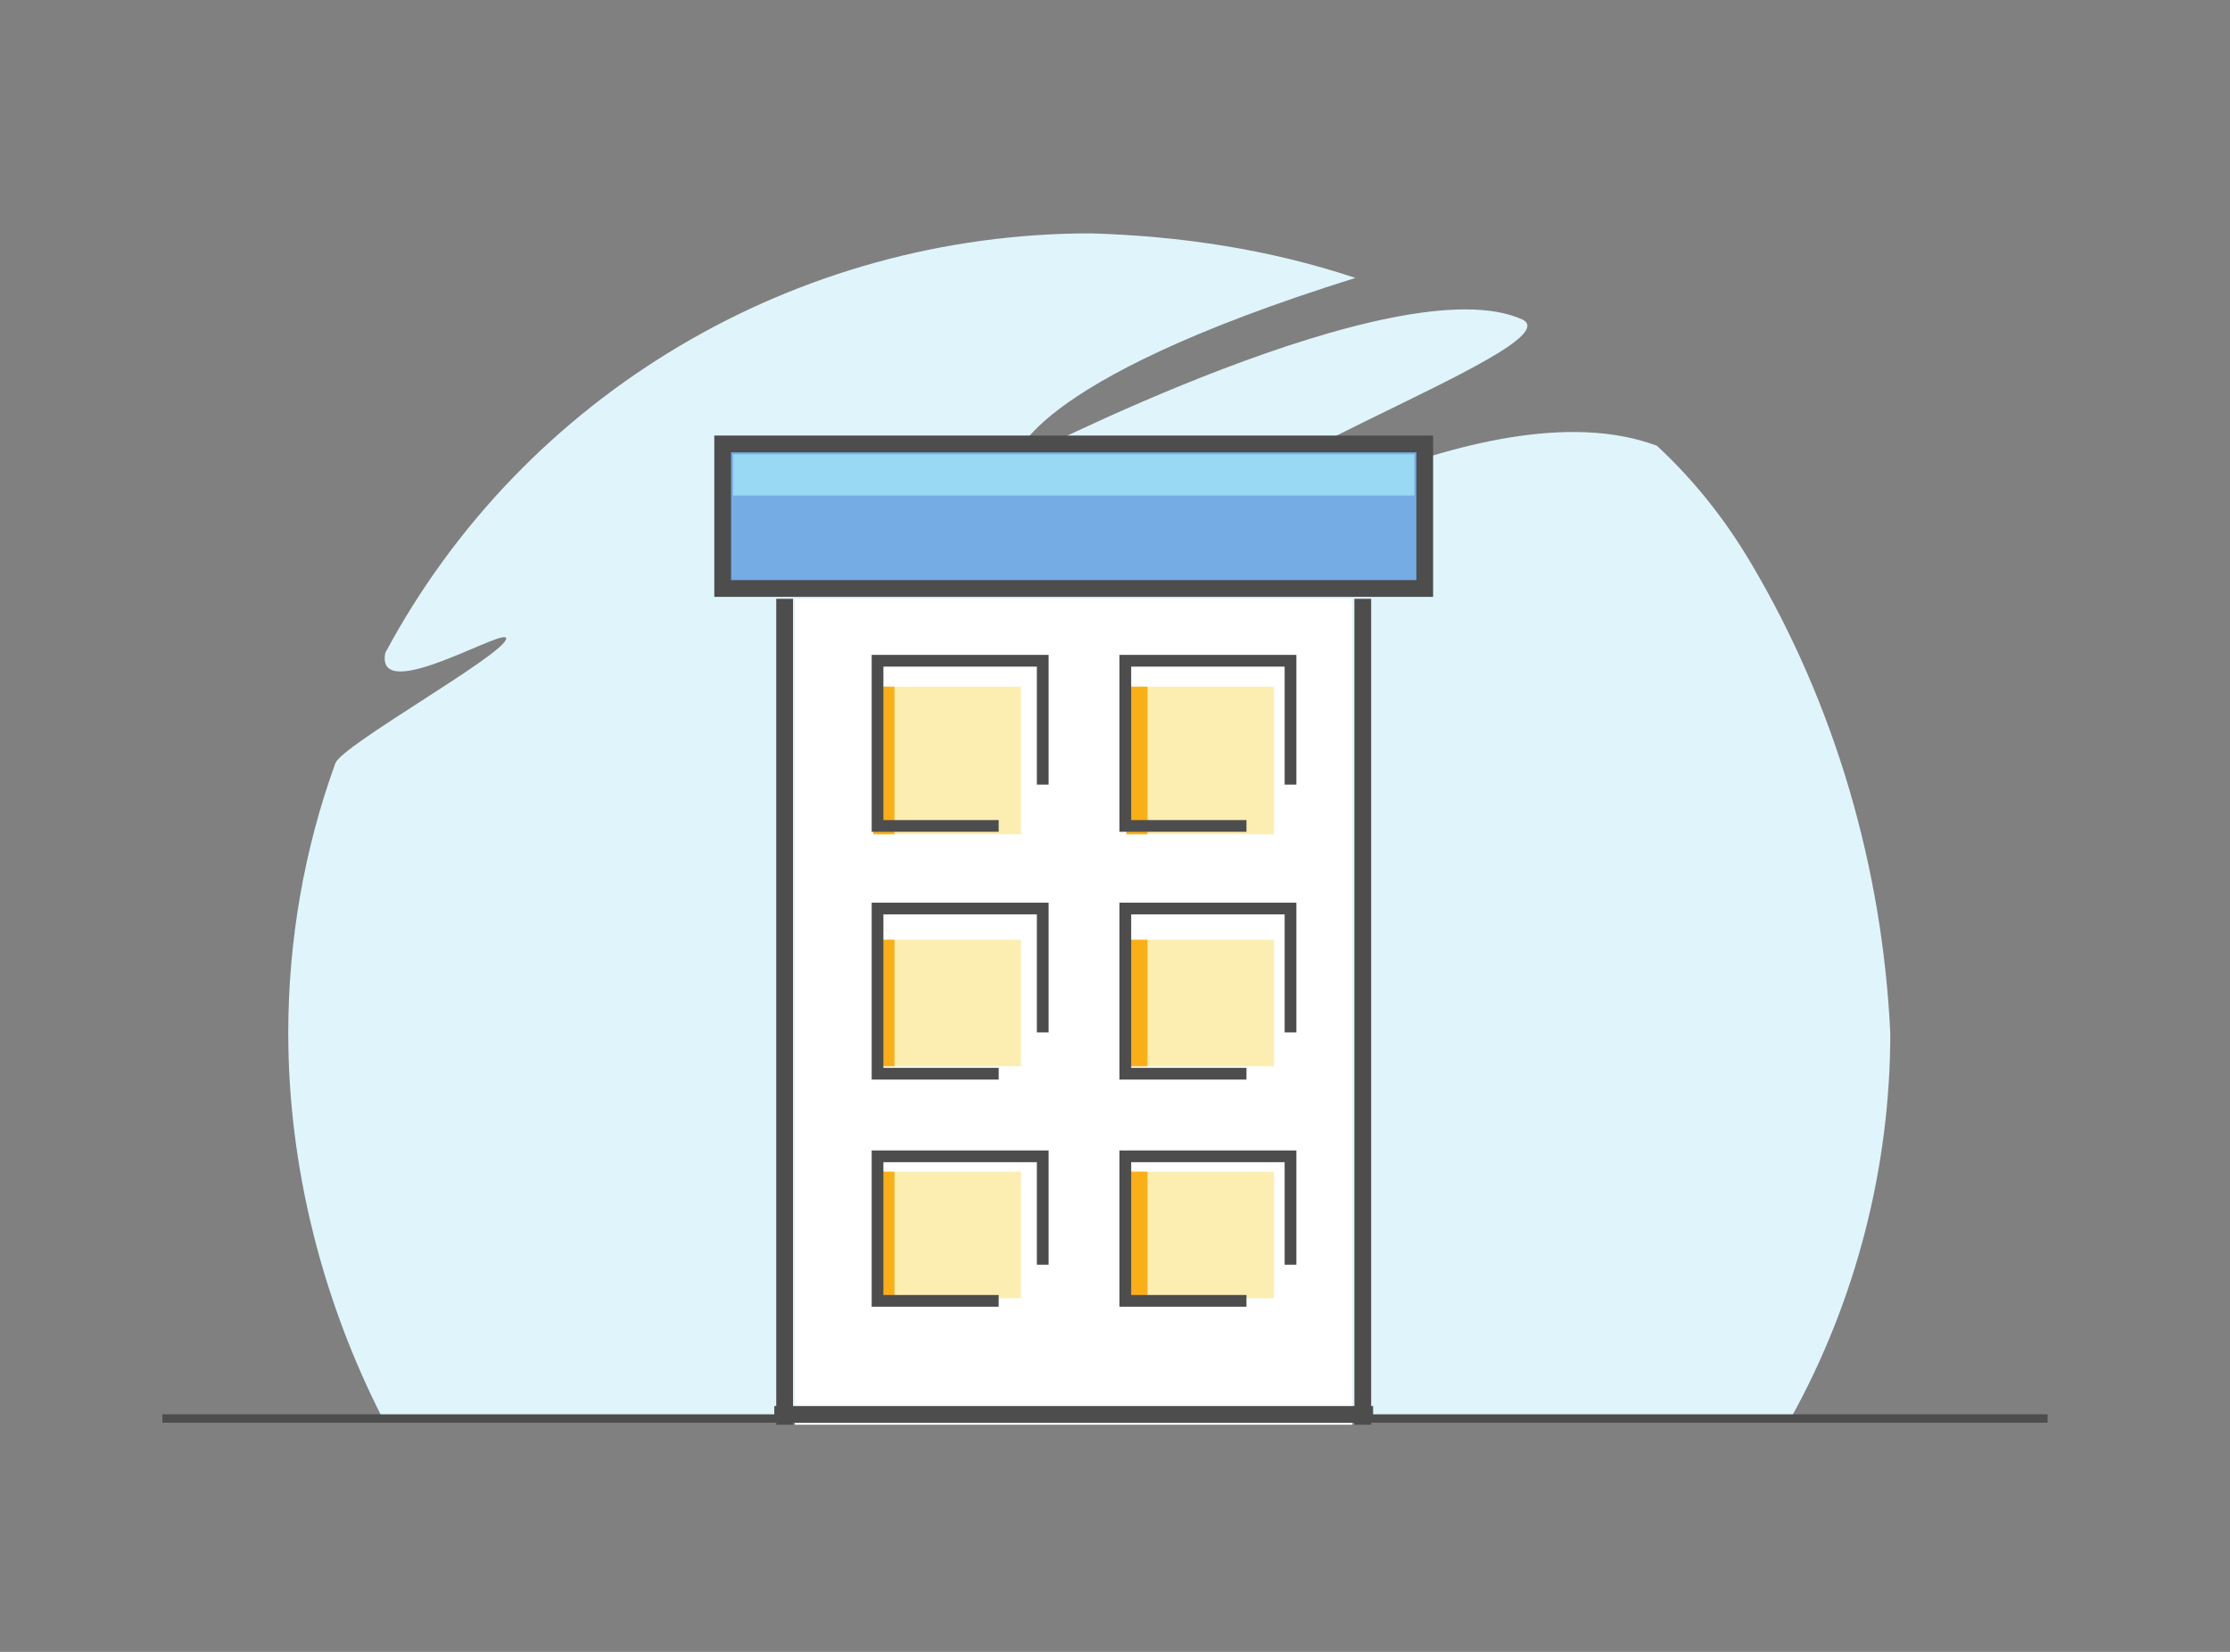 <svg width="108" height="80" viewBox="0 0 108 80" fill="none" xmlns="http://www.w3.org/2000/svg">
<rect x="0" y="0" width="108" height="80" fill="#808080" stroke="none"/>
<path d="M91.548 50.032C91.548 56.508 89.897 62.984 86.722 68.698H18.532C15.611 62.984 13.96 56.508 13.96 50.032C13.96 45.587 14.722 41.143 16.246 36.952C16.627 36.063 24.119 31.873 24.5 30.984C24.881 30.095 18.151 34.286 18.659 31.619C25.389 19.047 38.596 11.302 52.818 11.302C57.135 11.428 61.453 12.063 65.643 13.46C49.389 18.54 49.135 22.349 49.135 22.349C49.135 22.349 67.802 12.698 73.77 15.492C76.183 16.889 56.119 23.619 57.389 26.667C57.77 27.683 71.738 18.413 80.246 21.587C82.024 23.238 83.548 25.143 84.818 27.302C88.881 34.159 91.167 42.032 91.548 50.032Z" fill="#E0F4FB"/>
<path d="M7.865 68.698H99.167" stroke="#4D4D4D" stroke-width="0.406" stroke-miterlimit="10"/>
<path d="M65.5 29H38.5V69H65.5V29Z" fill="white"/>
<path d="M38 69V29" stroke="#4D4D4D" stroke-width="0.812"/>
<path d="M66 69V29" stroke="#4D4D4D" stroke-width="0.812"/>
<path d="M69 21.5H35V28.5H69V21.5Z" fill="#75ACE4" stroke="#4D4D4D" stroke-width="0.812"/>
<path d="M68.5 22H35.5V24H68.5V22Z" fill="#99D9F4"/>
<path d="M49.447 33.255H42.298V40.404H49.447V33.255Z" fill="#FCEEB1"/>
<path d="M43.319 33.255H42.298V40.404H43.319V33.255Z" fill="#FBAF17"/>
<path d="M61.702 33.255H54.553V40.404H61.702V33.255Z" fill="#FCEEB1"/>
<path d="M55.575 33.255H54.553V40.404H55.575V33.255Z" fill="#FBAF17"/>
<path d="M49.447 45.511H42.298V51.638H49.447V45.511Z" fill="#FCEEB1"/>
<path d="M43.319 45.511H42.298V51.638H43.319V45.511Z" fill="#FBAF17"/>
<path d="M61.702 45.511H54.553V51.638H61.702V45.511Z" fill="#FCEEB1"/>
<path d="M55.575 45.511H54.553V51.638H55.575V45.511Z" fill="#FBAF17"/>
<path d="M49.447 56.745H42.298V62.872H49.447V56.745Z" fill="#FCEEB1"/>
<path d="M43.319 56.745H42.298V62.872H43.319V56.745Z" fill="#FBAF17"/>
<path d="M61.702 56.745H54.553V62.872H61.702V56.745Z" fill="#FCEEB1"/>
<path d="M55.575 56.745H54.553V62.872H55.575V56.745Z" fill="#FBAF17"/>
<path d="M48.367 63H42.5V56H50.5V61.25" stroke="#4D4D4D" stroke-width="0.568"/>
<path d="M48.367 40H42.5V32H50.5V38" stroke="#4D4D4D" stroke-width="0.568"/>
<path d="M48.367 52H42.5V44H50.5V50" stroke="#4D4D4D" stroke-width="0.568"/>
<path d="M60.367 63H54.5V56H62.5V61.25" stroke="#4D4D4D" stroke-width="0.568"/>
<path d="M60.367 40H54.5V32H62.5V38" stroke="#4D4D4D" stroke-width="0.568"/>
<path d="M60.367 52H54.5V44H62.5V50" stroke="#4D4D4D" stroke-width="0.568"/>
<path d="M66.5 68.5H37.5" stroke="#4D4D4D" stroke-width="0.812"/>
</svg>

